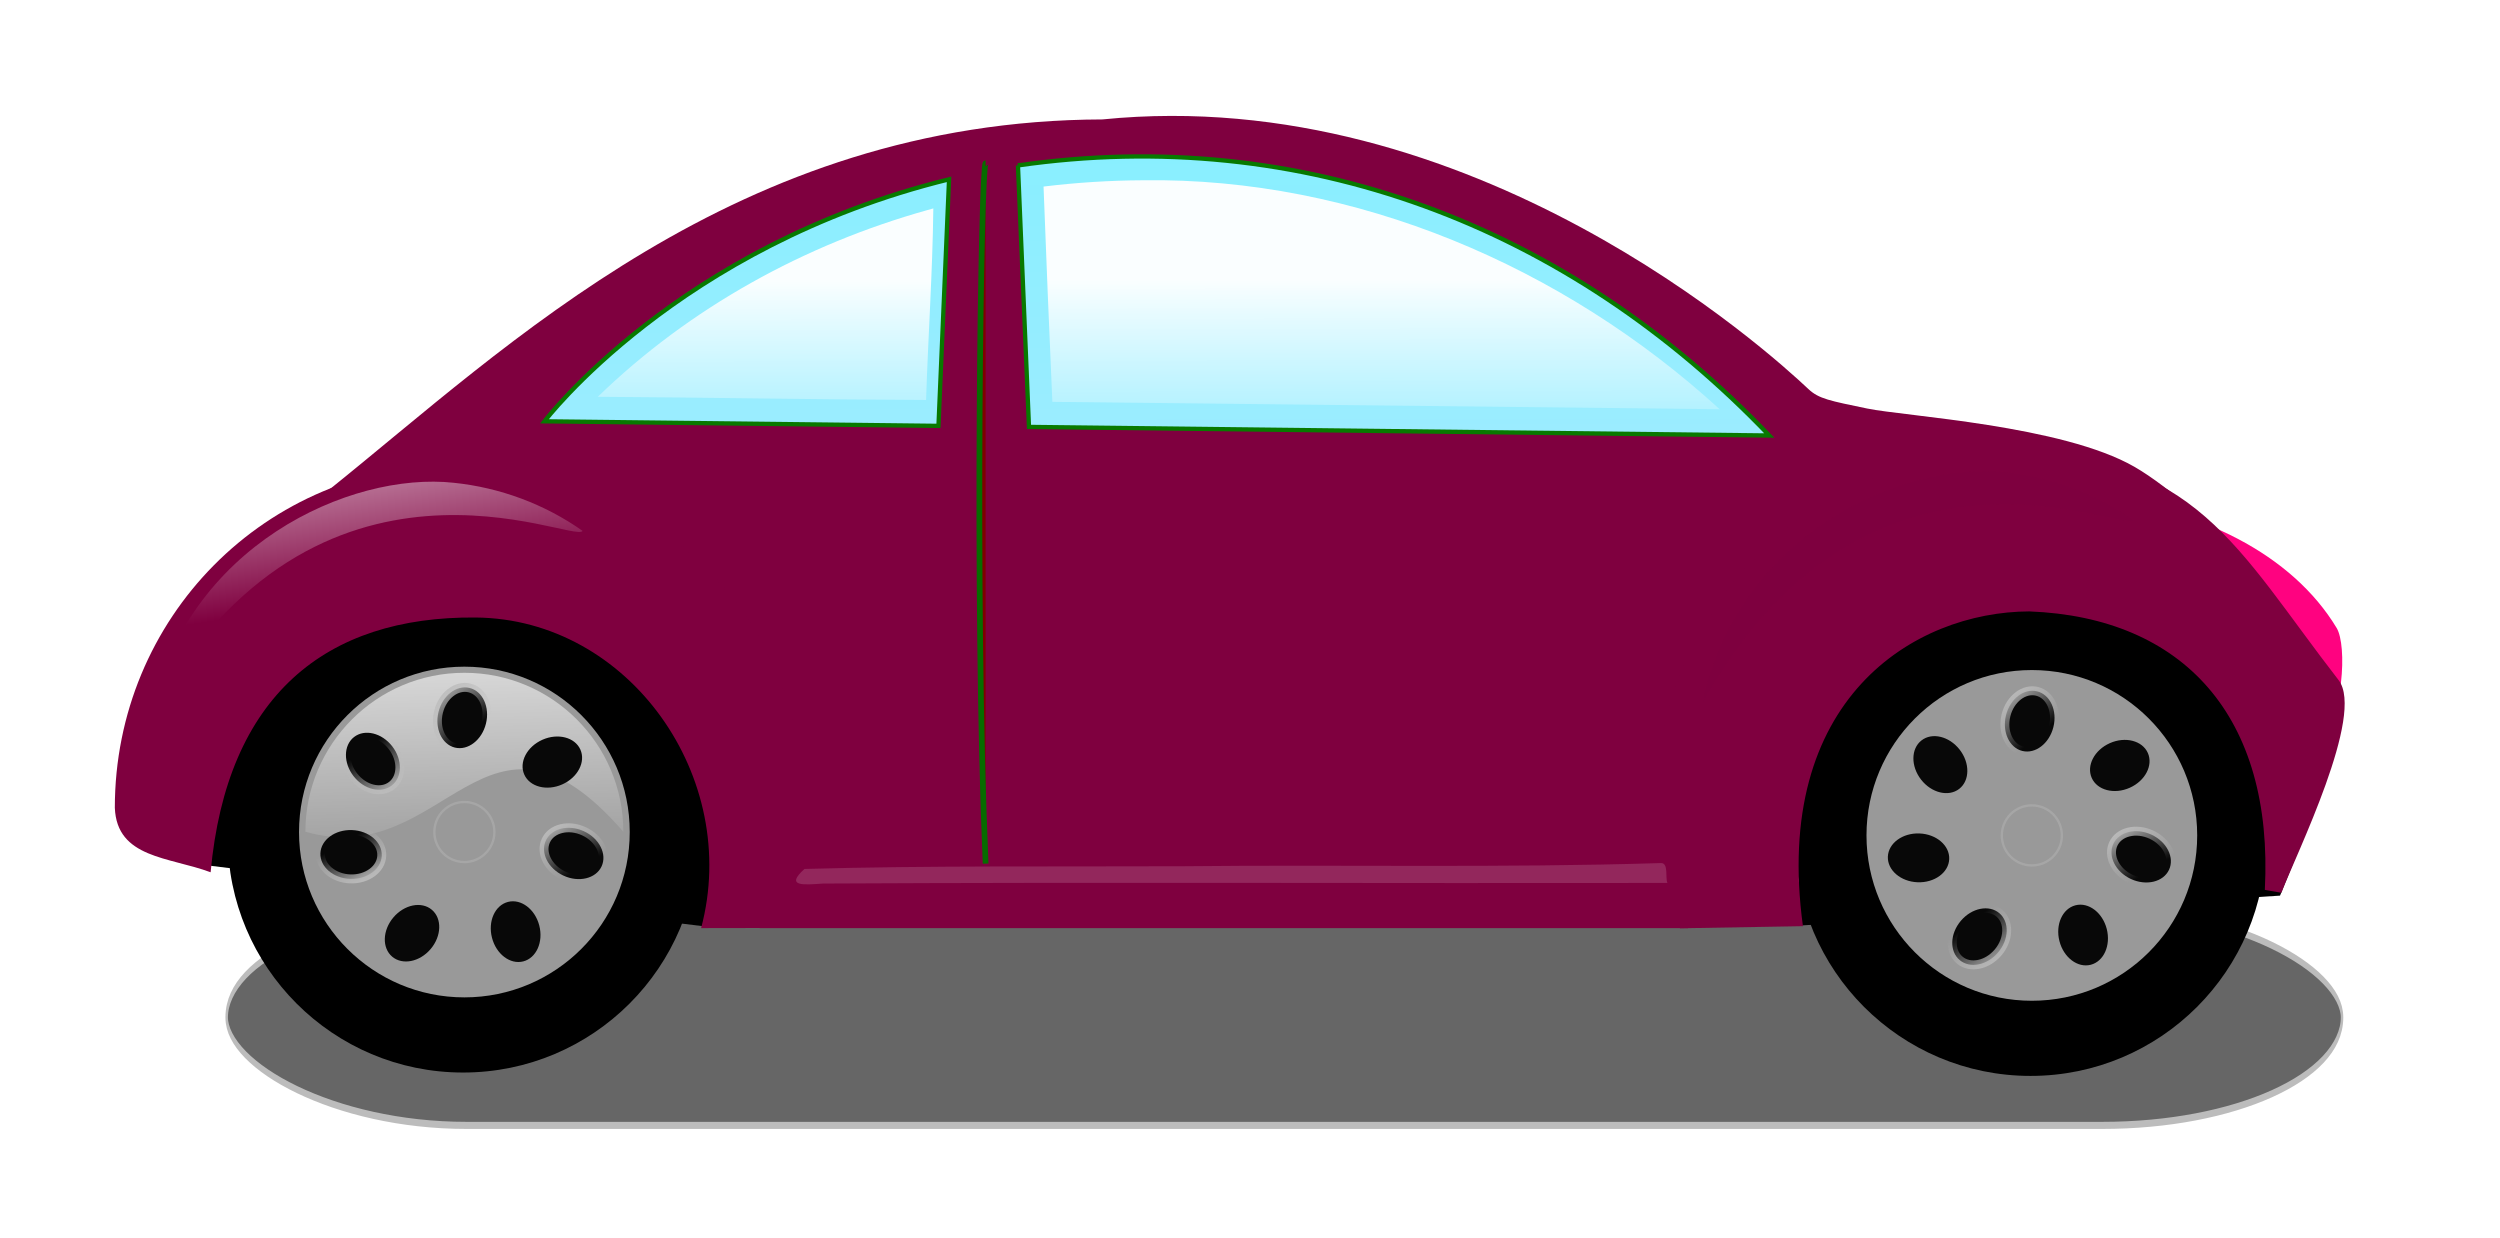 <?xml version="1.0" encoding="UTF-8"?>
<svg viewBox="0 0 597.35 295.82" xmlns="http://www.w3.org/2000/svg" xmlns:xlink="http://www.w3.org/1999/xlink">
 <defs>
  <filter id="r" x="-.018" y="-.487" width="1.036" height="1.975">
   <feGaussianBlur stdDeviation="4.544"/>
  </filter>
  <linearGradient id="b" x1=".84" x2=".319" y1="1.03" y2=".3" xlink:href="#p"/>
  <linearGradient id="q" x1=".21" x2=".29" y1="-.636" y2="1" xlink:href="#c"/>
  <linearGradient id="a" x1=".16" x2=".681" y1="-.03" y2=".7" xlink:href="#p"/>
  <linearGradient id="c">
   <stop stop-color="#fff" offset="0"/>
   <stop stop-color="#fff" stop-opacity="0" offset="1"/>
  </linearGradient>
  <linearGradient id="t" x1=".525" x2=".522" y1="1.138" y2=".004">
   <stop stop-color="#9eecff" offset="0"/>
   <stop stop-color="#87efff" offset="1"/>
  </linearGradient>
  <linearGradient id="p">
   <stop stop-color="#bcbcbc" offset="0"/>
   <stop stop-color="#bcbcbc" stop-opacity="0" offset="1"/>
  </linearGradient>
  <linearGradient id="o">
   <stop offset="0"/>
   <stop stop-color="#3c3c3c" offset=".813"/>
   <stop offset="1"/>
  </linearGradient>
  <linearGradient id="s" x1=".291" x2=".464" y1="-.185" y2=".617" xlink:href="#c"/>
  <linearGradient id="u" x1=".534" x2=".542" y1=".442" y2="1.217">
   <stop stop-color="#fff" offset="0"/>
   <stop stop-color="#fff" stop-opacity="0" offset="1"/>
  </linearGradient>
  <radialGradient id="x" cx="173.11" cy="532.03" r="61.067" gradientUnits="userSpaceOnUse" xlink:href="#o"/>
  <radialGradient id="w" cx="177.85" cy="532.74" r="8.09" gradientTransform="translate(1.4858e-8 2.172)" gradientUnits="userSpaceOnUse" xlink:href="#c"/>
  <radialGradient id="v" cx="173.11" cy="532.03" r="61.067" gradientTransform="translate(1.4858e-8 2.172)" gradientUnits="userSpaceOnUse" xlink:href="#o"/>
  <radialGradient id="y" cx="177.85" cy="532.74" r="8.09" gradientUnits="userSpaceOnUse" xlink:href="#c"/>
 </defs>
 <g fill-rule="evenodd">
  <rect transform="matrix(.992 0 0 2.822 20.732 -862.74)" x="33.701" y="382.72" width="509.52" height="18.287" rx="57.77" ry="9.143" fill="#666" filter="url(#r)" stroke="#bcbcbc" stroke-width=".6"/>
  <path d="m430.35 220.63l114.09-7.106 3.56-8.813-13.954-34.55-104.69-5.552c0.33 18.673 0.66-21.843 0.99 56.021z" stroke="#000"/>
  <g fill="#7f003f">
   <path d="m263.4 28.536c-87.348 0.263-141.95 54.181-185.01 88.679 9.409-3.655 19.658-5.651 30.376-5.651 45.854 0 83.07 36.737 83.07 82.016 0 9.892-1.778 19.379-5.033 28.163l215.73-0.545c-3.604-9.184-5.587-19.175-5.587-29.611 0-45.278 37.216-82.016 83.07-82.016 16.229 0 31.374 4.609 44.171 12.564-5.069-4.402-9.976-8.167-14.139-10.571-17.253-9.963-54.926-12.087-63.898-13.95-8.875-1.843-11.555-2.302-14.05-4.655-9.259-8.735-80.398-73.323-168.7-64.423z"/>
   <path d="m191.22 206.01l208.92-0.562 3.248 16.314h-221.91l9.742-15.752z"/>
  </g>
  <path d="m499.48 118.73c20.916 18.653 39.155 38.854 54.252 60.374 6.337-8.031 7.106-24.868 4.585-29.057-10.589-17.595-32.842-28.801-58.837-31.317z" fill="#ff007f" opacity=".992" stroke-width="1.909"/>
  <path d="m46.504 205.9l121 14.845 6.278-15.416-14.269-35.97-103.31-5.138-9.703 41.679z" stroke="#000"/>
  <g transform="matrix(.921 0 0 .921 -.879 -44.496)">
   <g stroke-width="11.4">
    <path d="m182.16 265.5c0 33.726-27.341 61.067-61.067 61.067-33.727 0-61.067-27.341-61.067-61.067 0-33.727 27.341-61.067 61.067-61.067s61.067 27.34 61.067 61.067z" fill="url(#v)"/>
    <path d="m164.33 264.17c0 23.692-19.206 42.898-42.899 42.898-23.692 0-42.898-19.206-42.898-42.898s19.206-42.899 42.898-42.899c23.693 0 42.899 19.207 42.899 42.899z" fill="#999"/>
    <path d="m162.67 264.1c-35.794-41.178-46.059 10.369-82.482 0 0-22.765 18.476-41.241 41.24-41.241 22.765 0 41.241 18.476 41.241 41.241z" fill="url(#q)"/>
   </g>
   <g fill="#080808" stroke-width="2.321">
    <path d="m102.6 252.09c-2.76 2.152-7.19 1.084-9.896-2.385-2.705-3.47-2.661-8.027 0.099-10.179s7.19-1.084 9.896 2.386c2.705 3.469 2.661 8.026-0.099 10.178z" stroke="url(#b)"/>
    <path d="m118.96 242.26c-3.397-0.842-5.293-4.986-4.235-9.257 1.058-4.27 4.669-7.05 8.066-6.208 3.397 0.841 5.293 4.985 4.235 9.256-1.058 4.27-4.669 7.05-8.066 6.209z" stroke="url(#a)"/>
    <path d="m136.97 249.26c-1.422-3.197 0.684-7.239 4.704-9.027s8.432-0.645 9.854 2.553c1.422 3.197-0.684 7.239-4.704 9.027s-8.432 0.645-9.854-2.553z" stroke="url(#a)"/>
    <path d="m142.57 266.38c1.471-3.175 5.9-4.251 9.892-2.402s6.036 5.922 4.566 9.098c-1.471 3.176-5.9 4.251-9.892 2.402s-6.036-5.922-4.566-9.098z" stroke="url(#a)"/>
    <path d="m132.75 282.3c3.39-0.869 7.024 1.881 8.116 6.143 1.093 4.262-0.77 8.422-4.16 9.29-3.39 0.869-7.024-1.881-8.116-6.143-1.093-4.262 0.77-8.421 4.16-9.29z" stroke="url(#a)"/>
    <path d="m112.99 284.34c2.673 2.259 2.538 6.815-0.303 10.175-2.84 3.36-7.309 4.253-9.982 1.994s-2.537-6.815 0.303-10.175 7.309-4.253 9.982-1.994z" stroke="url(#b)"/>
    <path d="m99.997 270.3c-0.134 3.497-3.806 6.196-8.203 6.028-4.396-0.169-7.852-3.14-7.718-6.637s3.806-6.196 8.203-6.028c4.396 0.169 7.852 3.14 7.718 6.637z" stroke="url(#b)"/>
   </g>
   <path d="m129.22 264.17c0 4.302-3.488 7.79-7.791 7.79-4.302 0-7.79-3.488-7.79-7.79 0-4.303 3.488-7.79 7.79-7.79 4.303 0 7.791 3.487 7.791 7.79z" fill="url(#w)" opacity=".377" stroke="#bcbcbc" stroke-width=".6"/>
  </g>
 </g>
 <path d="m109.23 110.99c-45.854 0-81.792 36.753-81.792 82.031 0.487 12.077 12.984 11.709 22.887 15.397 3.869-42.183 27.492-61.191 63.335-60.871 36.698 0.32 63.467 38.27 53.863 74.216l19.129-0.035c3.592-9.171 5.633-18.289 5.633-28.707 0-45.278-37.201-82.031-83.055-82.031z" fill="#7f003f" stroke-width="2.9"/>
 <g transform="matrix(.921 0 0 .921 373.65 -43.689)" fill-rule="evenodd">
  <g stroke-width="11.4">
   <path d="m182.16 265.5c0 33.726-27.341 61.067-61.067 61.067-33.727 0-61.067-27.341-61.067-61.067 0-33.727 27.341-61.067 61.067-61.067s61.067 27.34 61.067 61.067z" fill="url(#x)"/>
   <path d="m164.33 264.17c0 23.692-19.206 42.898-42.899 42.898-23.692 0-42.898-19.206-42.898-42.898s19.206-42.899 42.898-42.899c23.693 0 42.899 19.207 42.899 42.899z" fill="#999"/>
   <path d="m162.67 264.1c-35.794-41.178-46.059 10.369-82.482 0 0-22.765 18.476-41.241 41.24-41.241 22.765 0 41.241 18.476 41.241 41.241z" fill="url(#q)"/>
  </g>
  <g fill="#080808" stroke-width="2.321">
   <path d="m102.6 252.09c-2.76 2.152-7.19 1.084-9.896-2.385-2.705-3.47-2.661-8.027 0.099-10.179s7.19-1.084 9.896 2.386c2.705 3.469 2.661 8.026-0.099 10.178z" stroke="url(#b)"/>
   <path d="m118.96 242.26c-3.397-0.842-5.293-4.986-4.235-9.257 1.058-4.27 4.669-7.05 8.066-6.208 3.397 0.841 5.293 4.985 4.235 9.256-1.058 4.27-4.669 7.05-8.066 6.209z" stroke="url(#a)"/>
   <path d="m136.97 249.26c-1.422-3.197 0.684-7.239 4.704-9.027s8.432-0.645 9.854 2.553c1.422 3.197-0.684 7.239-4.704 9.027s-8.432 0.645-9.854-2.553z" stroke="url(#a)"/>
   <path d="m142.57 266.38c1.471-3.175 5.9-4.251 9.892-2.402s6.036 5.922 4.566 9.098c-1.471 3.176-5.9 4.251-9.892 2.402s-6.036-5.922-4.566-9.098z" stroke="url(#a)"/>
   <path d="m132.75 282.3c3.39-0.869 7.024 1.881 8.116 6.143 1.093 4.262-0.77 8.422-4.16 9.29-3.39 0.869-7.024-1.881-8.116-6.143-1.093-4.262 0.77-8.421 4.16-9.29z" stroke="url(#a)"/>
   <path d="m112.99 284.34c2.673 2.259 2.538 6.815-0.303 10.175-2.84 3.36-7.309 4.253-9.982 1.994s-2.537-6.815 0.303-10.175 7.309-4.253 9.982-1.994z" stroke="url(#b)"/>
   <path d="m99.997 270.3c-0.134 3.497-3.806 6.196-8.203 6.028-4.396-0.169-7.852-3.14-7.718-6.637s3.806-6.196 8.203-6.028c4.396 0.169 7.852 3.14 7.718 6.637z" stroke="url(#b)"/>
  </g>
  <path d="m129.22 264.17c0 4.302-3.488 7.79-7.791 7.79-4.302 0-7.79-3.488-7.79-7.79 0-4.303 3.488-7.79 7.79-7.79 4.303 0 7.791 3.487 7.791 7.79z" fill="url(#y)" opacity=".377" stroke="#bcbcbc" stroke-width=".6"/>
 </g>
 <path d="m478.91 107.94c45.854 0 55.593 23.273 79.875 54.568 6.369 8.209-10.083 41.453-13.675 50.812l-3.953-0.693c2.167-41.412-19.438-65.133-56.284-66.538-27.543 0.106-61.494 20.968-54.08 75.211l-29.381 0.509c-3.592-9.359-5.557-19.524-5.557-30.156 0-46.206 37.201-83.713 83.055-83.713z" fill="#7f003f" stroke-width="2.9"/>
 <g fill-rule="evenodd">
  <path d="m243.23 39.528l2.636 62.477 176.89 2.055c-48.141-50.344-111.83-74.313-179.53-64.532zm-16.462 3.316c-64.867 15.908-96.67 57.822-96.67 57.822l94.139 1.09 2.531-58.912z" fill="url(#t)" stroke="#087900" stroke-width="1.026"/>
  <path d="m273.11 43.074c-7.942 0.042-15.882 0.542-23.766 1.504 0.645 17.15 1.346 34.299 2.106 51.444 53.148 0.61 106.3 1.179 159.45 1.764-37.387-34.151-86.977-55.419-137.79-54.713zm-51.522 7.124c-29.29 8.2-56.803 23.323-78.748 44.614 26.148 0.145 52.292 0.671 78.439 0.761 0.493-15.261 1.545-30.502 1.73-45.773-0.474 0.133-0.948 0.265-1.421 0.398z" fill="url(#u)" opacity=".958" stroke-width="2.1"/>
  <path d="m235.5 39.012c-1.077 0-2.733 103.66 0 167.34" fill="#7f0000" stroke="#076c00" stroke-width="1.368"/>
 </g>
 <g stroke-width="2.9">
  <path d="m108.48 115.36c-24.949-2.738-64.169 15.236-72.433 55.444 39.708-71.289 101.35-40.654 103.16-43.955-9.146-6.445-19.784-10.347-30.732-11.489z" fill="url(#s)" opacity=".969"/>
  <path d="m479.1 112.81c-24.95-2.738-64.17 15.236-72.433 55.444 39.707-71.29 101.35-40.654 103.16-43.956-9.146-6.444-19.784-10.346-30.731-11.488z" fill="#7f003f" opacity=".969"/>
 </g>
 <path d="m396.89 206.22c-38.053 1.196-76.146 0.345-114.22 0.761-30.111 0.125-60.528-0.187-90.451 0.646-4.772 4.315-0.092 3.794 4.477 3.488 67.242-0.364 134.48-0.019 201.72-0.143-0.574-1.134 0.348-4.784-1.535-4.752z" fill="#fff" fill-rule="evenodd" opacity=".155"/>
</svg>
